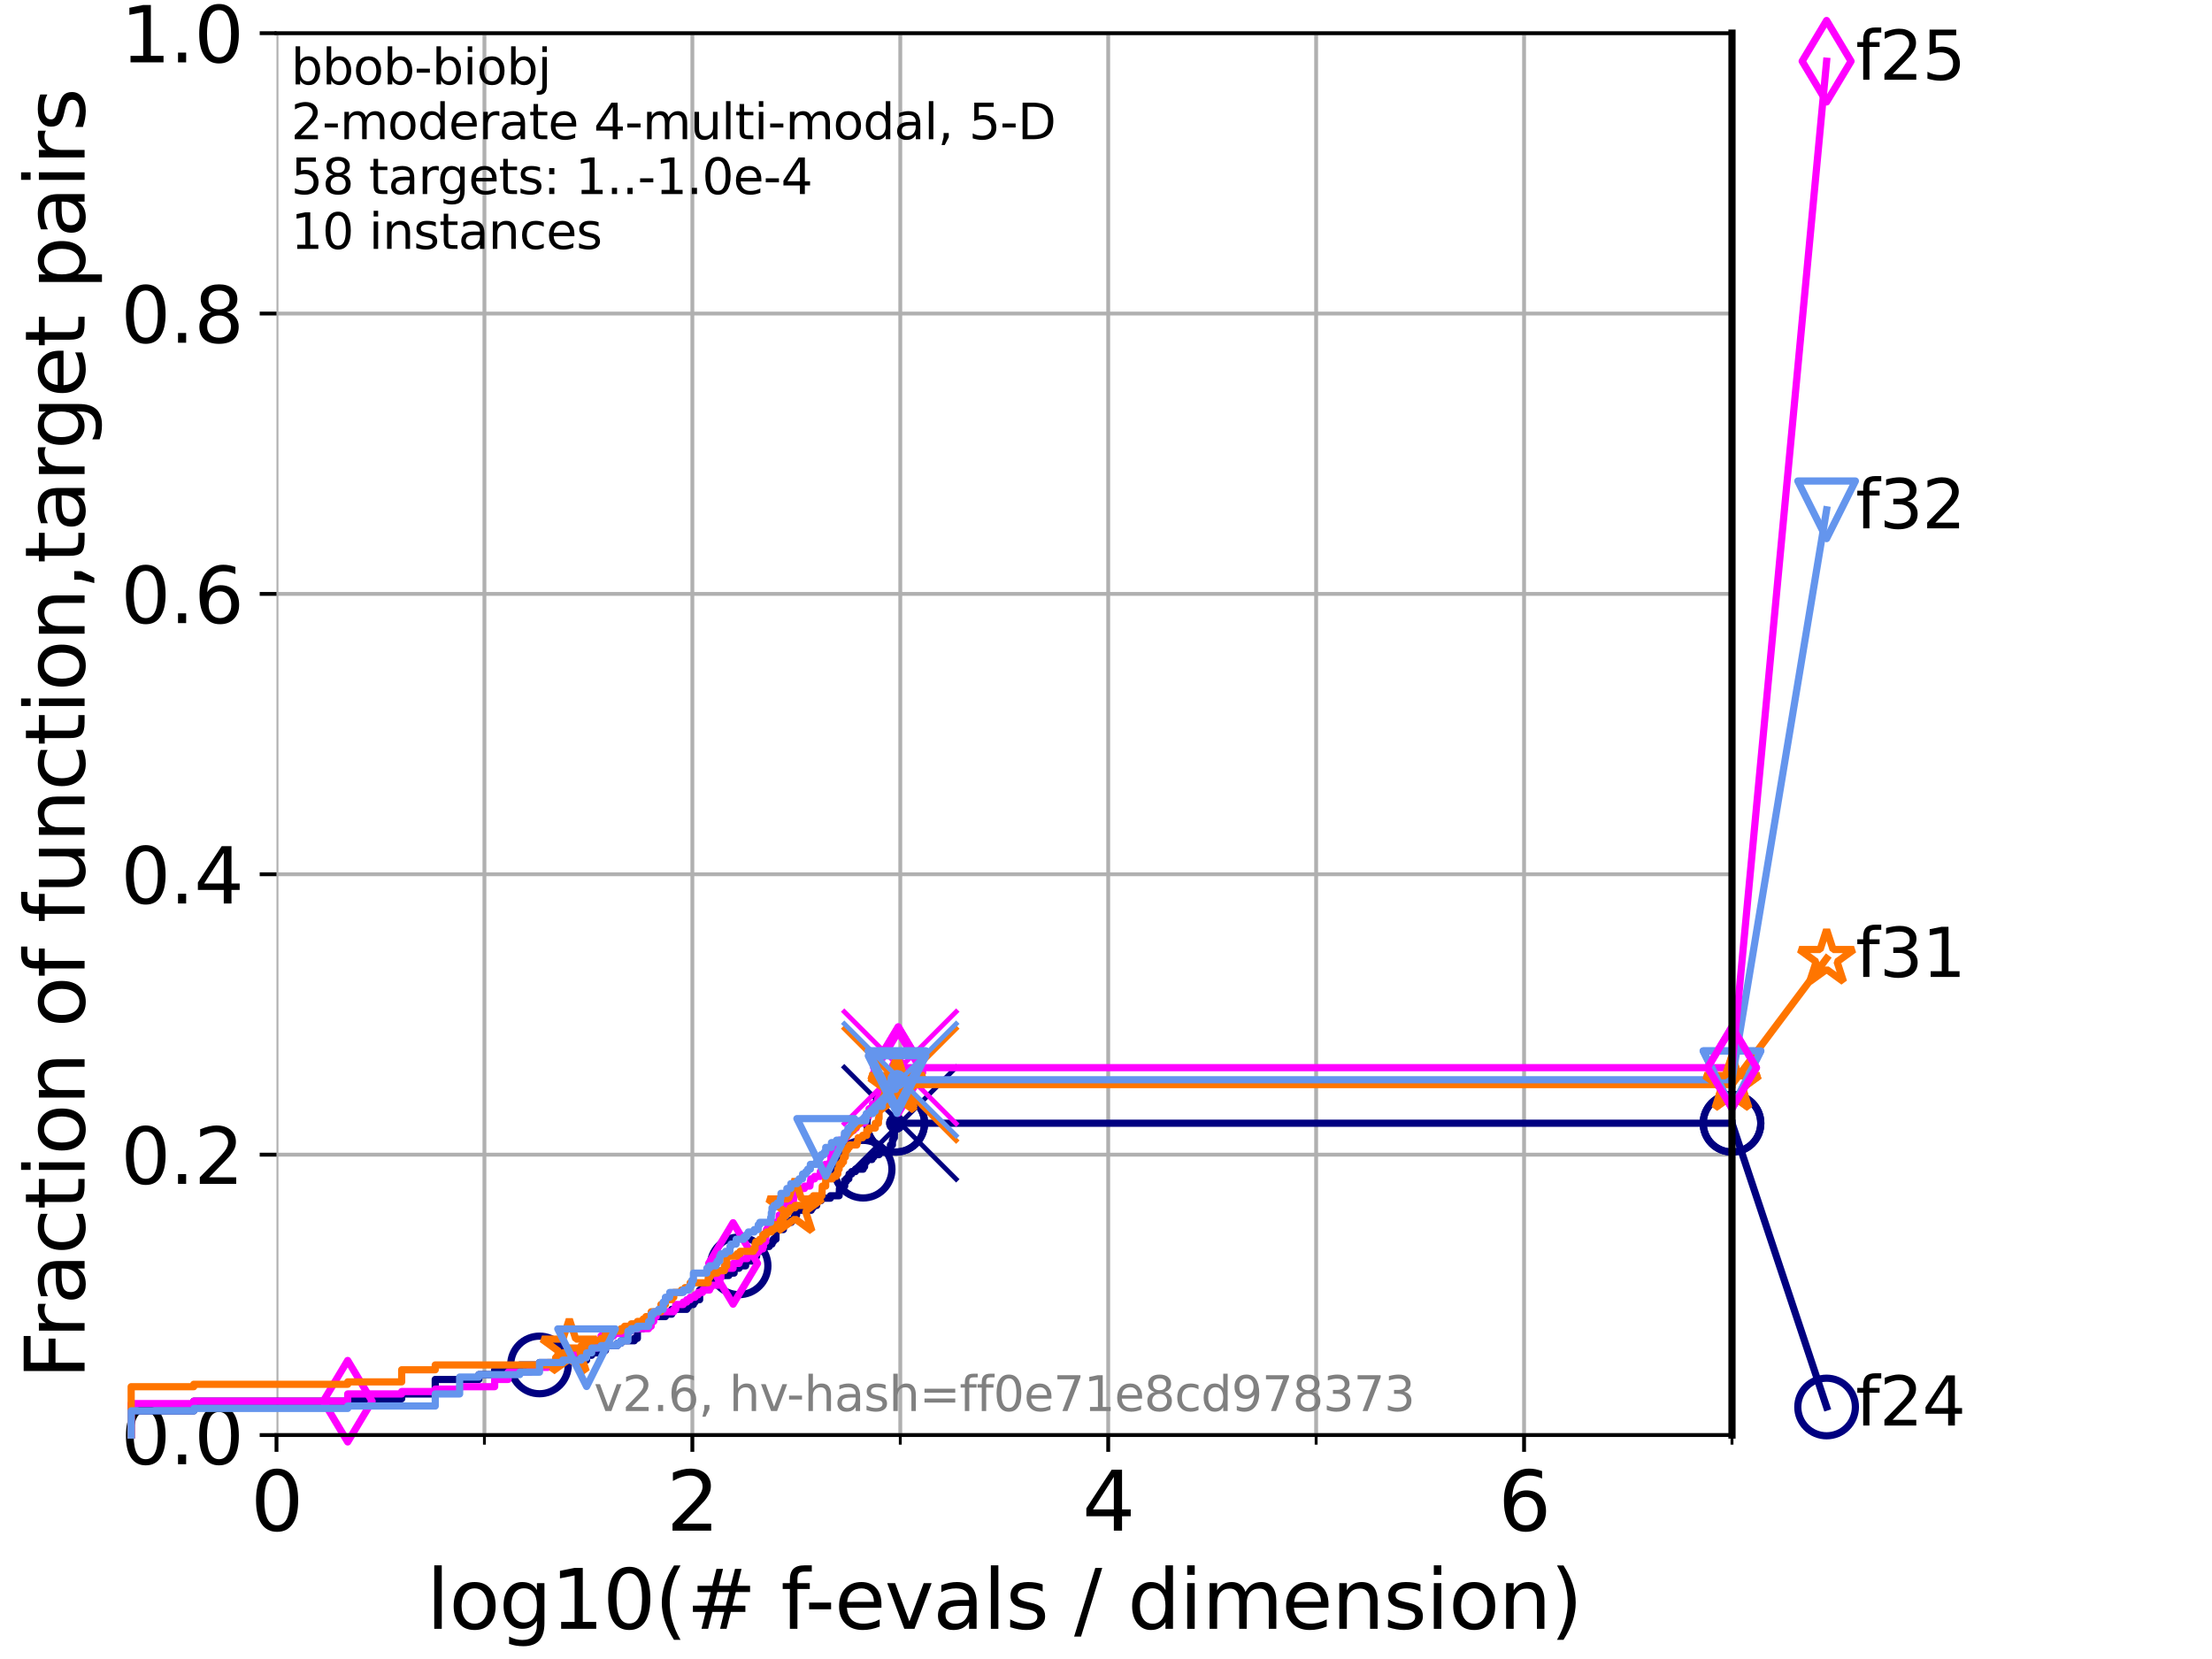<?xml version="1.0" encoding="utf-8" standalone="no"?>
<!DOCTYPE svg PUBLIC "-//W3C//DTD SVG 1.1//EN"
  "http://www.w3.org/Graphics/SVG/1.1/DTD/svg11.dtd">
<svg xmlns:xlink="http://www.w3.org/1999/xlink" width="460.8pt" height="345.6pt" viewBox="0 0 460.8 345.6" xmlns="http://www.w3.org/2000/svg" version="1.1">
 <defs>
  <style type="text/css">*{stroke-linejoin: round; stroke-linecap: butt}</style>
 </defs>
 <g id="figure_1">
  <g id="patch_1">
   <path d="M 0 345.6 
L 460.8 345.6 
L 460.8 0 
L 0 0 
z
" style="fill: #ffffff"/>
  </g>
  <g id="axes_1">
   <g id="patch_2">
    <path d="M 57.6 298.944 
L 360.806 298.944 
L 360.806 6.912 
L 57.6 6.912 
z
" style="fill: #ffffff"/>
   </g>
   <g id="matplotlib.axis_1">
    <g id="xtick_1">
     <g id="line2d_1">
      <path d="M 57.6 298.944 
L 57.6 6.912 
" clip-path="url(#pdd831de228)" style="fill: none; stroke: #b0b0b0; stroke-width: 0.8; stroke-linecap: square"/>
     </g>
     <g id="line2d_2">
      <defs>
       <path id="mca4120aeee" d="M 0 0 
L 0 3.5 
" style="stroke: #000000; stroke-width: 0.8"/>
      </defs>
      <g>
       <use xlink:href="#mca4120aeee" x="57.6" y="298.944" style="stroke: #000000; stroke-width: 0.8"/>
      </g>
     </g>
     <g id="text_1">
      <!-- 0 -->
      <g transform="translate(52.192 318.861) scale(0.17 -0.17)">
       <defs>
        <path id="DejaVuSans-30" d="M 2034 4250 
Q 1547 4250 1301 3770 
Q 1056 3291 1056 2328 
Q 1056 1369 1301 889 
Q 1547 409 2034 409 
Q 2525 409 2770 889 
Q 3016 1369 3016 2328 
Q 3016 3291 2770 3770 
Q 2525 4250 2034 4250 
z
M 2034 4750 
Q 2819 4750 3233 4129 
Q 3647 3509 3647 2328 
Q 3647 1150 3233 529 
Q 2819 -91 2034 -91 
Q 1250 -91 836 529 
Q 422 1150 422 2328 
Q 422 3509 836 4129 
Q 1250 4750 2034 4750 
z
" transform="scale(0.016)"/>
       </defs>
       <use xlink:href="#DejaVuSans-30"/>
      </g>
     </g>
    </g>
    <g id="xtick_2">
     <g id="line2d_3">
      <path d="M 144.23 298.944 
L 144.23 6.912 
" clip-path="url(#pdd831de228)" style="fill: none; stroke: #b0b0b0; stroke-width: 0.8; stroke-linecap: square"/>
     </g>
     <g id="line2d_4">
      <g>
       <use xlink:href="#mca4120aeee" x="144.23" y="298.944" style="stroke: #000000; stroke-width: 0.8"/>
      </g>
     </g>
     <g id="text_2">
      <!-- 2 -->
      <g transform="translate(138.822 318.861) scale(0.17 -0.17)">
       <defs>
        <path id="DejaVuSans-32" d="M 1228 531 
L 3431 531 
L 3431 0 
L 469 0 
L 469 531 
Q 828 903 1448 1529 
Q 2069 2156 2228 2338 
Q 2531 2678 2651 2914 
Q 2772 3150 2772 3378 
Q 2772 3750 2511 3984 
Q 2250 4219 1831 4219 
Q 1534 4219 1204 4116 
Q 875 4013 500 3803 
L 500 4441 
Q 881 4594 1212 4672 
Q 1544 4750 1819 4750 
Q 2544 4750 2975 4387 
Q 3406 4025 3406 3419 
Q 3406 3131 3298 2873 
Q 3191 2616 2906 2266 
Q 2828 2175 2409 1742 
Q 1991 1309 1228 531 
z
" transform="scale(0.016)"/>
       </defs>
       <use xlink:href="#DejaVuSans-32"/>
      </g>
     </g>
    </g>
    <g id="xtick_3">
     <g id="line2d_5">
      <path d="M 230.861 298.944 
L 230.861 6.912 
" clip-path="url(#pdd831de228)" style="fill: none; stroke: #b0b0b0; stroke-width: 0.8; stroke-linecap: square"/>
     </g>
     <g id="line2d_6">
      <g>
       <use xlink:href="#mca4120aeee" x="230.861" y="298.944" style="stroke: #000000; stroke-width: 0.8"/>
      </g>
     </g>
     <g id="text_3">
      <!-- 4 -->
      <g transform="translate(225.453 318.861) scale(0.17 -0.17)">
       <defs>
        <path id="DejaVuSans-34" d="M 2419 4116 
L 825 1625 
L 2419 1625 
L 2419 4116 
z
M 2253 4666 
L 3047 4666 
L 3047 1625 
L 3713 1625 
L 3713 1100 
L 3047 1100 
L 3047 0 
L 2419 0 
L 2419 1100 
L 313 1100 
L 313 1709 
L 2253 4666 
z
" transform="scale(0.016)"/>
       </defs>
       <use xlink:href="#DejaVuSans-34"/>
      </g>
     </g>
    </g>
    <g id="xtick_4">
     <g id="line2d_7">
      <path d="M 317.491 298.944 
L 317.491 6.912 
" clip-path="url(#pdd831de228)" style="fill: none; stroke: #b0b0b0; stroke-width: 0.8; stroke-linecap: square"/>
     </g>
     <g id="line2d_8">
      <g>
       <use xlink:href="#mca4120aeee" x="317.491" y="298.944" style="stroke: #000000; stroke-width: 0.8"/>
      </g>
     </g>
     <g id="text_4">
      <!-- 6 -->
      <g transform="translate(312.083 318.861) scale(0.17 -0.17)">
       <defs>
        <path id="DejaVuSans-36" d="M 2113 2584 
Q 1688 2584 1439 2293 
Q 1191 2003 1191 1497 
Q 1191 994 1439 701 
Q 1688 409 2113 409 
Q 2538 409 2786 701 
Q 3034 994 3034 1497 
Q 3034 2003 2786 2293 
Q 2538 2584 2113 2584 
z
M 3366 4563 
L 3366 3988 
Q 3128 4100 2886 4159 
Q 2644 4219 2406 4219 
Q 1781 4219 1451 3797 
Q 1122 3375 1075 2522 
Q 1259 2794 1537 2939 
Q 1816 3084 2150 3084 
Q 2853 3084 3261 2657 
Q 3669 2231 3669 1497 
Q 3669 778 3244 343 
Q 2819 -91 2113 -91 
Q 1303 -91 875 529 
Q 447 1150 447 2328 
Q 447 3434 972 4092 
Q 1497 4750 2381 4750 
Q 2619 4750 2861 4703 
Q 3103 4656 3366 4563 
z
" transform="scale(0.016)"/>
       </defs>
       <use xlink:href="#DejaVuSans-36"/>
      </g>
     </g>
    </g>
    <g id="xtick_5">
     <g id="line2d_9">
      <path d="M 100.915 298.944 
L 100.915 6.912 
" clip-path="url(#pdd831de228)" style="fill: none; stroke: #b0b0b0; stroke-width: 0.8; stroke-linecap: square"/>
     </g>
     <g id="line2d_10">
      <defs>
       <path id="maba8bb3039" d="M 0 0 
L 0 2 
" style="stroke: #000000; stroke-width: 0.6"/>
      </defs>
      <g>
       <use xlink:href="#maba8bb3039" x="100.915" y="298.944" style="stroke: #000000; stroke-width: 0.6"/>
      </g>
     </g>
    </g>
    <g id="xtick_6">
     <g id="line2d_11">
      <path d="M 187.546 298.944 
L 187.546 6.912 
" clip-path="url(#pdd831de228)" style="fill: none; stroke: #b0b0b0; stroke-width: 0.8; stroke-linecap: square"/>
     </g>
     <g id="line2d_12">
      <g>
       <use xlink:href="#maba8bb3039" x="187.546" y="298.944" style="stroke: #000000; stroke-width: 0.6"/>
      </g>
     </g>
    </g>
    <g id="xtick_7">
     <g id="line2d_13">
      <path d="M 274.176 298.944 
L 274.176 6.912 
" clip-path="url(#pdd831de228)" style="fill: none; stroke: #b0b0b0; stroke-width: 0.8; stroke-linecap: square"/>
     </g>
     <g id="line2d_14">
      <g>
       <use xlink:href="#maba8bb3039" x="274.176" y="298.944" style="stroke: #000000; stroke-width: 0.6"/>
      </g>
     </g>
    </g>
    <g id="xtick_8">
     <g id="line2d_15">
      <path d="M 360.806 298.944 
L 360.806 6.912 
" clip-path="url(#pdd831de228)" style="fill: none; stroke: #b0b0b0; stroke-width: 0.8; stroke-linecap: square"/>
     </g>
     <g id="line2d_16">
      <g>
       <use xlink:href="#maba8bb3039" x="360.806" y="298.944" style="stroke: #000000; stroke-width: 0.6"/>
      </g>
     </g>
    </g>
    <g id="text_5">
     <!-- log10(# f-evals / dimension) -->
     <g transform="translate(88.823 339.314) scale(0.17 -0.17)">
      <defs>
       <path id="DejaVuSans-6c" d="M 603 4863 
L 1178 4863 
L 1178 0 
L 603 0 
L 603 4863 
z
" transform="scale(0.016)"/>
       <path id="DejaVuSans-6f" d="M 1959 3097 
Q 1497 3097 1228 2736 
Q 959 2375 959 1747 
Q 959 1119 1226 758 
Q 1494 397 1959 397 
Q 2419 397 2687 759 
Q 2956 1122 2956 1747 
Q 2956 2369 2687 2733 
Q 2419 3097 1959 3097 
z
M 1959 3584 
Q 2709 3584 3137 3096 
Q 3566 2609 3566 1747 
Q 3566 888 3137 398 
Q 2709 -91 1959 -91 
Q 1206 -91 779 398 
Q 353 888 353 1747 
Q 353 2609 779 3096 
Q 1206 3584 1959 3584 
z
" transform="scale(0.016)"/>
       <path id="DejaVuSans-67" d="M 2906 1791 
Q 2906 2416 2648 2759 
Q 2391 3103 1925 3103 
Q 1463 3103 1205 2759 
Q 947 2416 947 1791 
Q 947 1169 1205 825 
Q 1463 481 1925 481 
Q 2391 481 2648 825 
Q 2906 1169 2906 1791 
z
M 3481 434 
Q 3481 -459 3084 -895 
Q 2688 -1331 1869 -1331 
Q 1566 -1331 1297 -1286 
Q 1028 -1241 775 -1147 
L 775 -588 
Q 1028 -725 1275 -790 
Q 1522 -856 1778 -856 
Q 2344 -856 2625 -561 
Q 2906 -266 2906 331 
L 2906 616 
Q 2728 306 2450 153 
Q 2172 0 1784 0 
Q 1141 0 747 490 
Q 353 981 353 1791 
Q 353 2603 747 3093 
Q 1141 3584 1784 3584 
Q 2172 3584 2450 3431 
Q 2728 3278 2906 2969 
L 2906 3500 
L 3481 3500 
L 3481 434 
z
" transform="scale(0.016)"/>
       <path id="DejaVuSans-31" d="M 794 531 
L 1825 531 
L 1825 4091 
L 703 3866 
L 703 4441 
L 1819 4666 
L 2450 4666 
L 2450 531 
L 3481 531 
L 3481 0 
L 794 0 
L 794 531 
z
" transform="scale(0.016)"/>
       <path id="DejaVuSans-28" d="M 1984 4856 
Q 1566 4138 1362 3434 
Q 1159 2731 1159 2009 
Q 1159 1288 1364 580 
Q 1569 -128 1984 -844 
L 1484 -844 
Q 1016 -109 783 600 
Q 550 1309 550 2009 
Q 550 2706 781 3412 
Q 1013 4119 1484 4856 
L 1984 4856 
z
" transform="scale(0.016)"/>
       <path id="DejaVuSans-23" d="M 3272 2816 
L 2363 2816 
L 2100 1772 
L 3016 1772 
L 3272 2816 
z
M 2803 4594 
L 2478 3297 
L 3391 3297 
L 3719 4594 
L 4219 4594 
L 3897 3297 
L 4872 3297 
L 4872 2816 
L 3775 2816 
L 3519 1772 
L 4513 1772 
L 4513 1294 
L 3397 1294 
L 3072 0 
L 2572 0 
L 2894 1294 
L 1978 1294 
L 1656 0 
L 1153 0 
L 1478 1294 
L 494 1294 
L 494 1772 
L 1594 1772 
L 1856 2816 
L 850 2816 
L 850 3297 
L 1978 3297 
L 2297 4594 
L 2803 4594 
z
" transform="scale(0.016)"/>
       <path id="DejaVuSans-20" transform="scale(0.016)"/>
       <path id="DejaVuSans-66" d="M 2375 4863 
L 2375 4384 
L 1825 4384 
Q 1516 4384 1395 4259 
Q 1275 4134 1275 3809 
L 1275 3500 
L 2222 3500 
L 2222 3053 
L 1275 3053 
L 1275 0 
L 697 0 
L 697 3053 
L 147 3053 
L 147 3500 
L 697 3500 
L 697 3744 
Q 697 4328 969 4595 
Q 1241 4863 1831 4863 
L 2375 4863 
z
" transform="scale(0.016)"/>
       <path id="DejaVuSans-2d" d="M 313 2009 
L 1997 2009 
L 1997 1497 
L 313 1497 
L 313 2009 
z
" transform="scale(0.016)"/>
       <path id="DejaVuSans-65" d="M 3597 1894 
L 3597 1613 
L 953 1613 
Q 991 1019 1311 708 
Q 1631 397 2203 397 
Q 2534 397 2845 478 
Q 3156 559 3463 722 
L 3463 178 
Q 3153 47 2828 -22 
Q 2503 -91 2169 -91 
Q 1331 -91 842 396 
Q 353 884 353 1716 
Q 353 2575 817 3079 
Q 1281 3584 2069 3584 
Q 2775 3584 3186 3129 
Q 3597 2675 3597 1894 
z
M 3022 2063 
Q 3016 2534 2758 2815 
Q 2500 3097 2075 3097 
Q 1594 3097 1305 2825 
Q 1016 2553 972 2059 
L 3022 2063 
z
" transform="scale(0.016)"/>
       <path id="DejaVuSans-76" d="M 191 3500 
L 800 3500 
L 1894 563 
L 2988 3500 
L 3597 3500 
L 2284 0 
L 1503 0 
L 191 3500 
z
" transform="scale(0.016)"/>
       <path id="DejaVuSans-61" d="M 2194 1759 
Q 1497 1759 1228 1600 
Q 959 1441 959 1056 
Q 959 750 1161 570 
Q 1363 391 1709 391 
Q 2188 391 2477 730 
Q 2766 1069 2766 1631 
L 2766 1759 
L 2194 1759 
z
M 3341 1997 
L 3341 0 
L 2766 0 
L 2766 531 
Q 2569 213 2275 61 
Q 1981 -91 1556 -91 
Q 1019 -91 701 211 
Q 384 513 384 1019 
Q 384 1609 779 1909 
Q 1175 2209 1959 2209 
L 2766 2209 
L 2766 2266 
Q 2766 2663 2505 2880 
Q 2244 3097 1772 3097 
Q 1472 3097 1187 3025 
Q 903 2953 641 2809 
L 641 3341 
Q 956 3463 1253 3523 
Q 1550 3584 1831 3584 
Q 2591 3584 2966 3190 
Q 3341 2797 3341 1997 
z
" transform="scale(0.016)"/>
       <path id="DejaVuSans-73" d="M 2834 3397 
L 2834 2853 
Q 2591 2978 2328 3040 
Q 2066 3103 1784 3103 
Q 1356 3103 1142 2972 
Q 928 2841 928 2578 
Q 928 2378 1081 2264 
Q 1234 2150 1697 2047 
L 1894 2003 
Q 2506 1872 2764 1633 
Q 3022 1394 3022 966 
Q 3022 478 2636 193 
Q 2250 -91 1575 -91 
Q 1294 -91 989 -36 
Q 684 19 347 128 
L 347 722 
Q 666 556 975 473 
Q 1284 391 1588 391 
Q 1994 391 2212 530 
Q 2431 669 2431 922 
Q 2431 1156 2273 1281 
Q 2116 1406 1581 1522 
L 1381 1569 
Q 847 1681 609 1914 
Q 372 2147 372 2553 
Q 372 3047 722 3315 
Q 1072 3584 1716 3584 
Q 2034 3584 2315 3537 
Q 2597 3491 2834 3397 
z
" transform="scale(0.016)"/>
       <path id="DejaVuSans-2f" d="M 1625 4666 
L 2156 4666 
L 531 -594 
L 0 -594 
L 1625 4666 
z
" transform="scale(0.016)"/>
       <path id="DejaVuSans-64" d="M 2906 2969 
L 2906 4863 
L 3481 4863 
L 3481 0 
L 2906 0 
L 2906 525 
Q 2725 213 2448 61 
Q 2172 -91 1784 -91 
Q 1150 -91 751 415 
Q 353 922 353 1747 
Q 353 2572 751 3078 
Q 1150 3584 1784 3584 
Q 2172 3584 2448 3432 
Q 2725 3281 2906 2969 
z
M 947 1747 
Q 947 1113 1208 752 
Q 1469 391 1925 391 
Q 2381 391 2643 752 
Q 2906 1113 2906 1747 
Q 2906 2381 2643 2742 
Q 2381 3103 1925 3103 
Q 1469 3103 1208 2742 
Q 947 2381 947 1747 
z
" transform="scale(0.016)"/>
       <path id="DejaVuSans-69" d="M 603 3500 
L 1178 3500 
L 1178 0 
L 603 0 
L 603 3500 
z
M 603 4863 
L 1178 4863 
L 1178 4134 
L 603 4134 
L 603 4863 
z
" transform="scale(0.016)"/>
       <path id="DejaVuSans-6d" d="M 3328 2828 
Q 3544 3216 3844 3400 
Q 4144 3584 4550 3584 
Q 5097 3584 5394 3201 
Q 5691 2819 5691 2113 
L 5691 0 
L 5113 0 
L 5113 2094 
Q 5113 2597 4934 2840 
Q 4756 3084 4391 3084 
Q 3944 3084 3684 2787 
Q 3425 2491 3425 1978 
L 3425 0 
L 2847 0 
L 2847 2094 
Q 2847 2600 2669 2842 
Q 2491 3084 2119 3084 
Q 1678 3084 1418 2786 
Q 1159 2488 1159 1978 
L 1159 0 
L 581 0 
L 581 3500 
L 1159 3500 
L 1159 2956 
Q 1356 3278 1631 3431 
Q 1906 3584 2284 3584 
Q 2666 3584 2933 3390 
Q 3200 3197 3328 2828 
z
" transform="scale(0.016)"/>
       <path id="DejaVuSans-6e" d="M 3513 2113 
L 3513 0 
L 2938 0 
L 2938 2094 
Q 2938 2591 2744 2837 
Q 2550 3084 2163 3084 
Q 1697 3084 1428 2787 
Q 1159 2491 1159 1978 
L 1159 0 
L 581 0 
L 581 3500 
L 1159 3500 
L 1159 2956 
Q 1366 3272 1645 3428 
Q 1925 3584 2291 3584 
Q 2894 3584 3203 3211 
Q 3513 2838 3513 2113 
z
" transform="scale(0.016)"/>
       <path id="DejaVuSans-29" d="M 513 4856 
L 1013 4856 
Q 1481 4119 1714 3412 
Q 1947 2706 1947 2009 
Q 1947 1309 1714 600 
Q 1481 -109 1013 -844 
L 513 -844 
Q 928 -128 1133 580 
Q 1338 1288 1338 2009 
Q 1338 2731 1133 3434 
Q 928 4138 513 4856 
z
" transform="scale(0.016)"/>
      </defs>
      <use xlink:href="#DejaVuSans-6c"/>
      <use xlink:href="#DejaVuSans-6f" x="27.783"/>
      <use xlink:href="#DejaVuSans-67" x="88.965"/>
      <use xlink:href="#DejaVuSans-31" x="152.441"/>
      <use xlink:href="#DejaVuSans-30" x="216.064"/>
      <use xlink:href="#DejaVuSans-28" x="279.688"/>
      <use xlink:href="#DejaVuSans-23" x="318.701"/>
      <use xlink:href="#DejaVuSans-20" x="402.49"/>
      <use xlink:href="#DejaVuSans-66" x="434.277"/>
      <use xlink:href="#DejaVuSans-2d" x="463.982"/>
      <use xlink:href="#DejaVuSans-65" x="500.066"/>
      <use xlink:href="#DejaVuSans-76" x="561.59"/>
      <use xlink:href="#DejaVuSans-61" x="620.77"/>
      <use xlink:href="#DejaVuSans-6c" x="682.049"/>
      <use xlink:href="#DejaVuSans-73" x="709.832"/>
      <use xlink:href="#DejaVuSans-20" x="761.932"/>
      <use xlink:href="#DejaVuSans-2f" x="793.719"/>
      <use xlink:href="#DejaVuSans-20" x="827.41"/>
      <use xlink:href="#DejaVuSans-64" x="859.197"/>
      <use xlink:href="#DejaVuSans-69" x="922.674"/>
      <use xlink:href="#DejaVuSans-6d" x="950.457"/>
      <use xlink:href="#DejaVuSans-65" x="1047.869"/>
      <use xlink:href="#DejaVuSans-6e" x="1109.393"/>
      <use xlink:href="#DejaVuSans-73" x="1172.771"/>
      <use xlink:href="#DejaVuSans-69" x="1224.871"/>
      <use xlink:href="#DejaVuSans-6f" x="1252.654"/>
      <use xlink:href="#DejaVuSans-6e" x="1313.836"/>
      <use xlink:href="#DejaVuSans-29" x="1377.215"/>
     </g>
    </g>
   </g>
   <g id="matplotlib.axis_2">
    <g id="ytick_1">
     <g id="line2d_17">
      <path d="M 57.6 298.944 
L 360.806 298.944 
" clip-path="url(#pdd831de228)" style="fill: none; stroke: #b0b0b0; stroke-width: 0.8; stroke-linecap: square"/>
     </g>
     <g id="line2d_18">
      <defs>
       <path id="mb2ef62c072" d="M 0 0 
L -3.5 0 
" style="stroke: #000000; stroke-width: 0.8"/>
      </defs>
      <g>
       <use xlink:href="#mb2ef62c072" x="57.6" y="298.944" style="stroke: #000000; stroke-width: 0.8"/>
      </g>
     </g>
     <g id="text_6">
      <!-- 0.0 -->
      <g transform="translate(25.155 305.023) scale(0.16 -0.16)">
       <defs>
        <path id="DejaVuSans-2e" d="M 684 794 
L 1344 794 
L 1344 0 
L 684 0 
L 684 794 
z
" transform="scale(0.016)"/>
       </defs>
       <use xlink:href="#DejaVuSans-30"/>
       <use xlink:href="#DejaVuSans-2e" x="63.623"/>
       <use xlink:href="#DejaVuSans-30" x="95.41"/>
      </g>
     </g>
    </g>
    <g id="ytick_2">
     <g id="line2d_19">
      <path d="M 57.6 240.538 
L 360.806 240.538 
" clip-path="url(#pdd831de228)" style="fill: none; stroke: #b0b0b0; stroke-width: 0.8; stroke-linecap: square"/>
     </g>
     <g id="line2d_20">
      <g>
       <use xlink:href="#mb2ef62c072" x="57.6" y="240.538" style="stroke: #000000; stroke-width: 0.8"/>
      </g>
     </g>
     <g id="text_7">
      <!-- 0.2 -->
      <g transform="translate(25.155 246.616) scale(0.16 -0.16)">
       <use xlink:href="#DejaVuSans-30"/>
       <use xlink:href="#DejaVuSans-2e" x="63.623"/>
       <use xlink:href="#DejaVuSans-32" x="95.41"/>
      </g>
     </g>
    </g>
    <g id="ytick_3">
     <g id="line2d_21">
      <path d="M 57.6 182.131 
L 360.806 182.131 
" clip-path="url(#pdd831de228)" style="fill: none; stroke: #b0b0b0; stroke-width: 0.8; stroke-linecap: square"/>
     </g>
     <g id="line2d_22">
      <g>
       <use xlink:href="#mb2ef62c072" x="57.6" y="182.131" style="stroke: #000000; stroke-width: 0.8"/>
      </g>
     </g>
     <g id="text_8">
      <!-- 0.4 -->
      <g transform="translate(25.155 188.21) scale(0.16 -0.16)">
       <use xlink:href="#DejaVuSans-30"/>
       <use xlink:href="#DejaVuSans-2e" x="63.623"/>
       <use xlink:href="#DejaVuSans-34" x="95.41"/>
      </g>
     </g>
    </g>
    <g id="ytick_4">
     <g id="line2d_23">
      <path d="M 57.6 123.725 
L 360.806 123.725 
" clip-path="url(#pdd831de228)" style="fill: none; stroke: #b0b0b0; stroke-width: 0.8; stroke-linecap: square"/>
     </g>
     <g id="line2d_24">
      <g>
       <use xlink:href="#mb2ef62c072" x="57.6" y="123.725" style="stroke: #000000; stroke-width: 0.8"/>
      </g>
     </g>
     <g id="text_9">
      <!-- 0.6 -->
      <g transform="translate(25.155 129.804) scale(0.16 -0.16)">
       <use xlink:href="#DejaVuSans-30"/>
       <use xlink:href="#DejaVuSans-2e" x="63.623"/>
       <use xlink:href="#DejaVuSans-36" x="95.41"/>
      </g>
     </g>
    </g>
    <g id="ytick_5">
     <g id="line2d_25">
      <path d="M 57.6 65.318 
L 360.806 65.318 
" clip-path="url(#pdd831de228)" style="fill: none; stroke: #b0b0b0; stroke-width: 0.8; stroke-linecap: square"/>
     </g>
     <g id="line2d_26">
      <g>
       <use xlink:href="#mb2ef62c072" x="57.6" y="65.318" style="stroke: #000000; stroke-width: 0.8"/>
      </g>
     </g>
     <g id="text_10">
      <!-- 0.8 -->
      <g transform="translate(25.155 71.397) scale(0.16 -0.16)">
       <defs>
        <path id="DejaVuSans-38" d="M 2034 2216 
Q 1584 2216 1326 1975 
Q 1069 1734 1069 1313 
Q 1069 891 1326 650 
Q 1584 409 2034 409 
Q 2484 409 2743 651 
Q 3003 894 3003 1313 
Q 3003 1734 2745 1975 
Q 2488 2216 2034 2216 
z
M 1403 2484 
Q 997 2584 770 2862 
Q 544 3141 544 3541 
Q 544 4100 942 4425 
Q 1341 4750 2034 4750 
Q 2731 4750 3128 4425 
Q 3525 4100 3525 3541 
Q 3525 3141 3298 2862 
Q 3072 2584 2669 2484 
Q 3125 2378 3379 2068 
Q 3634 1759 3634 1313 
Q 3634 634 3220 271 
Q 2806 -91 2034 -91 
Q 1263 -91 848 271 
Q 434 634 434 1313 
Q 434 1759 690 2068 
Q 947 2378 1403 2484 
z
M 1172 3481 
Q 1172 3119 1398 2916 
Q 1625 2713 2034 2713 
Q 2441 2713 2670 2916 
Q 2900 3119 2900 3481 
Q 2900 3844 2670 4047 
Q 2441 4250 2034 4250 
Q 1625 4250 1398 4047 
Q 1172 3844 1172 3481 
z
" transform="scale(0.016)"/>
       </defs>
       <use xlink:href="#DejaVuSans-30"/>
       <use xlink:href="#DejaVuSans-2e" x="63.623"/>
       <use xlink:href="#DejaVuSans-38" x="95.41"/>
      </g>
     </g>
    </g>
    <g id="ytick_6">
     <g id="line2d_27">
      <path d="M 57.6 6.912 
L 360.806 6.912 
" clip-path="url(#pdd831de228)" style="fill: none; stroke: #b0b0b0; stroke-width: 0.8; stroke-linecap: square"/>
     </g>
     <g id="line2d_28">
      <g>
       <use xlink:href="#mb2ef62c072" x="57.6" y="6.912" style="stroke: #000000; stroke-width: 0.8"/>
      </g>
     </g>
     <g id="text_11">
      <!-- 1.0 -->
      <g transform="translate(25.155 12.991) scale(0.16 -0.16)">
       <use xlink:href="#DejaVuSans-31"/>
       <use xlink:href="#DejaVuSans-2e" x="63.623"/>
       <use xlink:href="#DejaVuSans-30" x="95.41"/>
      </g>
     </g>
    </g>
    <g id="text_12">
     <!-- Fraction of function,target pairs -->
     <g transform="translate(17.62 287.313) rotate(-90) scale(0.17 -0.17)">
      <defs>
       <path id="DejaVuSans-46" d="M 628 4666 
L 3309 4666 
L 3309 4134 
L 1259 4134 
L 1259 2759 
L 3109 2759 
L 3109 2228 
L 1259 2228 
L 1259 0 
L 628 0 
L 628 4666 
z
" transform="scale(0.016)"/>
       <path id="DejaVuSans-72" d="M 2631 2963 
Q 2534 3019 2420 3045 
Q 2306 3072 2169 3072 
Q 1681 3072 1420 2755 
Q 1159 2438 1159 1844 
L 1159 0 
L 581 0 
L 581 3500 
L 1159 3500 
L 1159 2956 
Q 1341 3275 1631 3429 
Q 1922 3584 2338 3584 
Q 2397 3584 2469 3576 
Q 2541 3569 2628 3553 
L 2631 2963 
z
" transform="scale(0.016)"/>
       <path id="DejaVuSans-63" d="M 3122 3366 
L 3122 2828 
Q 2878 2963 2633 3030 
Q 2388 3097 2138 3097 
Q 1578 3097 1268 2742 
Q 959 2388 959 1747 
Q 959 1106 1268 751 
Q 1578 397 2138 397 
Q 2388 397 2633 464 
Q 2878 531 3122 666 
L 3122 134 
Q 2881 22 2623 -34 
Q 2366 -91 2075 -91 
Q 1284 -91 818 406 
Q 353 903 353 1747 
Q 353 2603 823 3093 
Q 1294 3584 2113 3584 
Q 2378 3584 2631 3529 
Q 2884 3475 3122 3366 
z
" transform="scale(0.016)"/>
       <path id="DejaVuSans-74" d="M 1172 4494 
L 1172 3500 
L 2356 3500 
L 2356 3053 
L 1172 3053 
L 1172 1153 
Q 1172 725 1289 603 
Q 1406 481 1766 481 
L 2356 481 
L 2356 0 
L 1766 0 
Q 1100 0 847 248 
Q 594 497 594 1153 
L 594 3053 
L 172 3053 
L 172 3500 
L 594 3500 
L 594 4494 
L 1172 4494 
z
" transform="scale(0.016)"/>
       <path id="DejaVuSans-75" d="M 544 1381 
L 544 3500 
L 1119 3500 
L 1119 1403 
Q 1119 906 1312 657 
Q 1506 409 1894 409 
Q 2359 409 2629 706 
Q 2900 1003 2900 1516 
L 2900 3500 
L 3475 3500 
L 3475 0 
L 2900 0 
L 2900 538 
Q 2691 219 2414 64 
Q 2138 -91 1772 -91 
Q 1169 -91 856 284 
Q 544 659 544 1381 
z
M 1991 3584 
L 1991 3584 
z
" transform="scale(0.016)"/>
       <path id="DejaVuSans-2c" d="M 750 794 
L 1409 794 
L 1409 256 
L 897 -744 
L 494 -744 
L 750 256 
L 750 794 
z
" transform="scale(0.016)"/>
       <path id="DejaVuSans-70" d="M 1159 525 
L 1159 -1331 
L 581 -1331 
L 581 3500 
L 1159 3500 
L 1159 2969 
Q 1341 3281 1617 3432 
Q 1894 3584 2278 3584 
Q 2916 3584 3314 3078 
Q 3713 2572 3713 1747 
Q 3713 922 3314 415 
Q 2916 -91 2278 -91 
Q 1894 -91 1617 61 
Q 1341 213 1159 525 
z
M 3116 1747 
Q 3116 2381 2855 2742 
Q 2594 3103 2138 3103 
Q 1681 3103 1420 2742 
Q 1159 2381 1159 1747 
Q 1159 1113 1420 752 
Q 1681 391 2138 391 
Q 2594 391 2855 752 
Q 3116 1113 3116 1747 
z
" transform="scale(0.016)"/>
      </defs>
      <use xlink:href="#DejaVuSans-46"/>
      <use xlink:href="#DejaVuSans-72" x="50.27"/>
      <use xlink:href="#DejaVuSans-61" x="91.383"/>
      <use xlink:href="#DejaVuSans-63" x="152.662"/>
      <use xlink:href="#DejaVuSans-74" x="207.643"/>
      <use xlink:href="#DejaVuSans-69" x="246.852"/>
      <use xlink:href="#DejaVuSans-6f" x="274.635"/>
      <use xlink:href="#DejaVuSans-6e" x="335.816"/>
      <use xlink:href="#DejaVuSans-20" x="399.195"/>
      <use xlink:href="#DejaVuSans-6f" x="430.982"/>
      <use xlink:href="#DejaVuSans-66" x="492.164"/>
      <use xlink:href="#DejaVuSans-20" x="527.369"/>
      <use xlink:href="#DejaVuSans-66" x="559.156"/>
      <use xlink:href="#DejaVuSans-75" x="594.361"/>
      <use xlink:href="#DejaVuSans-6e" x="657.74"/>
      <use xlink:href="#DejaVuSans-63" x="721.119"/>
      <use xlink:href="#DejaVuSans-74" x="776.1"/>
      <use xlink:href="#DejaVuSans-69" x="815.309"/>
      <use xlink:href="#DejaVuSans-6f" x="843.092"/>
      <use xlink:href="#DejaVuSans-6e" x="904.273"/>
      <use xlink:href="#DejaVuSans-2c" x="967.652"/>
      <use xlink:href="#DejaVuSans-74" x="999.439"/>
      <use xlink:href="#DejaVuSans-61" x="1038.648"/>
      <use xlink:href="#DejaVuSans-72" x="1099.928"/>
      <use xlink:href="#DejaVuSans-67" x="1139.291"/>
      <use xlink:href="#DejaVuSans-65" x="1202.768"/>
      <use xlink:href="#DejaVuSans-74" x="1264.291"/>
      <use xlink:href="#DejaVuSans-20" x="1303.5"/>
      <use xlink:href="#DejaVuSans-70" x="1335.287"/>
      <use xlink:href="#DejaVuSans-61" x="1398.764"/>
      <use xlink:href="#DejaVuSans-69" x="1460.043"/>
      <use xlink:href="#DejaVuSans-72" x="1487.826"/>
      <use xlink:href="#DejaVuSans-73" x="1528.939"/>
     </g>
    </g>
   </g>
   <g id="line2d_29">
    <defs>
     <path id="m33e1aa7135" d="M 0 1.5 
C 0.398 1.5 0.779 1.342 1.061 1.061 
C 1.342 0.779 1.5 0.398 1.5 0 
C 1.5 -0.398 1.342 -0.779 1.061 -1.061 
C 0.779 -1.342 0.398 -1.5 0 -1.5 
C -0.398 -1.5 -0.779 -1.342 -1.061 -1.061 
C -1.342 -0.779 -1.5 -0.398 -1.5 0 
C -1.5 0.398 -1.342 0.779 -1.061 1.061 
C -0.779 1.342 -0.398 1.5 0 1.5 
z
" style="stroke: #000080"/>
    </defs>
    <g>
     <use xlink:href="#m33e1aa7135" x="186.597" y="233.992" style="fill: #000080; stroke: #000080"/>
     <use xlink:href="#m33e1aa7135" x="186.597" y="233.992" style="fill: #000080; stroke: #000080"/>
    </g>
   </g>
   <g id="line2d_30">
    <path d="M 27.324 298.944 
L 27.324 293.909 
L 40.363 293.909 
L 40.363 291.895 
L 72.432 291.895 
L 72.432 291.391 
L 83.678 291.391 
L 83.678 290.384 
L 90.668 290.384 
L 90.668 287.363 
L 99.751 287.363 
L 99.751 286.356 
L 103.047 286.356 
L 103.047 285.349 
L 105.851 285.349 
L 105.851 284.846 
L 108.29 284.846 
L 108.29 284.342 
L 112.386 284.342 
L 112.386 283.839 
L 115.747 283.839 
L 115.747 283.335 
L 122.199 283.335 
L 122.199 282.328 
L 123.26 282.328 
L 123.26 281.825 
L 125.219 281.825 
L 125.219 281.321 
L 126.127 281.321 
L 126.127 280.314 
L 128.615 280.314 
L 128.615 279.811 
L 129.376 279.811 
L 129.376 279.307 
L 132.145 279.307 
L 132.145 278.804 
L 132.778 278.804 
L 132.778 276.79 
L 133.983 276.79 
L 133.983 275.279 
L 134.558 275.279 
L 134.558 274.776 
L 135.658 274.776 
L 135.658 274.272 
L 138.617 274.272 
L 138.617 273.769 
L 139.938 273.769 
L 139.938 272.762 
L 143.066 272.762 
L 143.066 272.258 
L 143.423 272.258 
L 143.423 271.755 
L 144.455 271.755 
L 144.455 271.251 
L 144.786 271.251 
L 144.786 270.748 
L 145.748 270.748 
L 145.748 268.734 
L 146.362 268.734 
L 146.362 267.727 
L 147.248 267.727 
L 147.248 267.223 
L 148.638 267.223 
L 148.638 266.72 
L 149.425 266.72 
L 149.425 265.713 
L 151.833 265.713 
L 151.833 265.209 
L 152.93 265.209 
L 152.93 264.202 
L 153.967 264.202 
L 153.967 263.699 
L 155.329 263.699 
L 155.329 262.692 
L 157.118 262.692 
L 157.118 262.188 
L 157.457 262.188 
L 157.457 261.685 
L 157.624 261.685 
L 157.624 260.678 
L 158.437 260.678 
L 158.437 260.174 
L 158.752 260.174 
L 158.752 259.671 
L 160.255 259.671 
L 160.255 259.167 
L 160.824 259.167 
L 160.824 258.664 
L 161.103 258.664 
L 161.103 258.16 
L 161.647 258.16 
L 161.647 256.146 
L 163.192 256.146 
L 163.192 255.643 
L 163.315 255.643 
L 163.315 254.636 
L 164.847 254.636 
L 164.847 254.132 
L 165.514 254.132 
L 165.514 253.125 
L 165.946 253.125 
L 165.946 252.118 
L 168.994 252.118 
L 168.994 251.615 
L 169.354 251.615 
L 169.354 251.111 
L 170.139 251.111 
L 170.139 250.104 
L 171.056 250.104 
L 171.056 249.601 
L 172.987 249.601 
L 172.987 249.097 
L 174.805 249.097 
L 174.872 247.587 
L 175.004 247.587 
L 175.004 247.083 
L 175.968 247.083 
L 175.968 246.076 
L 176.34 246.076 
L 176.34 245.573 
L 176.825 245.573 
L 176.885 244.566 
L 177.415 244.566 
L 177.415 244.062 
L 178.21 244.062 
L 178.21 243.559 
L 179.809 243.559 
L 179.809 243.055 
L 180.113 243.055 
L 180.113 242.048 
L 180.511 242.048 
L 180.511 241.545 
L 181.656 241.545 
L 181.656 241.041 
L 182.023 241.041 
L 182.023 240.538 
L 183.126 240.538 
L 183.126 240.034 
L 185.383 240.034 
L 185.459 239.027 
L 185.497 239.027 
L 185.497 238.524 
L 185.907 238.524 
L 185.907 237.517 
L 186.055 237.517 
L 186.055 237.013 
L 186.309 237.013 
L 186.346 234.999 
L 186.597 234.999 
L 186.597 233.992 
L 360.806 233.992 
L 360.806 233.992 
" style="fill: none; stroke: #000080; stroke-width: 1.5; stroke-linecap: square"/>
   </g>
   <g id="line2d_31">
    <defs>
     <path id="m190a6efbba" d="M 0 6 
C 1.591 6 3.117 5.368 4.243 4.243 
C 5.368 3.117 6 1.591 6 0 
C 6 -1.591 5.368 -3.117 4.243 -4.243 
C 3.117 -5.368 1.591 -6 0 -6 
C -1.591 -6 -3.117 -5.368 -4.243 -4.243 
C -5.368 -3.117 -6 -1.591 -6 0 
C -6 1.591 -5.368 3.117 -4.243 4.243 
C -3.117 5.368 -1.591 6 0 6 
z
" style="stroke: #000080; stroke-width: 1.5"/>
    </defs>
    <g>
     <use xlink:href="#m190a6efbba" x="112.386" y="284.342" style="fill-opacity: 0; stroke: #000080; stroke-width: 1.5"/>
     <use xlink:href="#m190a6efbba" x="153.967" y="263.699" style="fill-opacity: 0; stroke: #000080; stroke-width: 1.5"/>
     <use xlink:href="#m190a6efbba" x="179.809" y="243.559" style="fill-opacity: 0; stroke: #000080; stroke-width: 1.5"/>
     <use xlink:href="#m190a6efbba" x="186.597" y="233.992" style="fill-opacity: 0; stroke: #000080; stroke-width: 1.5"/>
     <use xlink:href="#m190a6efbba" x="186.597" y="233.992" style="fill-opacity: 0; stroke: #000080; stroke-width: 1.5"/>
     <use xlink:href="#m190a6efbba" x="360.806" y="233.992" style="fill-opacity: 0; stroke: #000080; stroke-width: 1.5"/>
    </g>
   </g>
   <g id="line2d_32">
    <path style="fill: none; stroke: #000080; stroke-width: 1.5; stroke-linecap: square"/>
    <g/>
   </g>
   <g id="line2d_33">
    <path d="M 187.531 233.992 
" clip-path="url(#pdd831de228)" style="fill: none; stroke: #000080; stroke-width: 1.5; stroke-linecap: square"/>
    <defs>
     <path id="m48683ab76c" d="M -12 12 
L 12 -12 
M -12 -12 
L 12 12 
" style="stroke: #000080"/>
    </defs>
    <g clip-path="url(#pdd831de228)">
     <use xlink:href="#m48683ab76c" x="187.531" y="233.992" style="fill: #000080; stroke: #000080"/>
    </g>
   </g>
   <g id="line2d_34">
    <defs>
     <path id="mb55488ba4b" d="M 0 1.5 
C 0.398 1.5 0.779 1.342 1.061 1.061 
C 1.342 0.779 1.5 0.398 1.5 0 
C 1.5 -0.398 1.342 -0.779 1.061 -1.061 
C 0.779 -1.342 0.398 -1.5 0 -1.5 
C -0.398 -1.5 -0.779 -1.342 -1.061 -1.061 
C -1.342 -0.779 -1.5 -0.398 -1.5 0 
C -1.5 0.398 -1.342 0.779 -1.061 1.061 
C -0.779 1.342 -0.398 1.5 0 1.5 
z
" style="stroke: #ff00ff"/>
    </defs>
    <g>
     <use xlink:href="#mb55488ba4b" x="187.123" y="222.411" style="fill: #ff00ff; stroke: #ff00ff"/>
     <use xlink:href="#mb55488ba4b" x="187.123" y="222.411" style="fill: #ff00ff; stroke: #ff00ff"/>
    </g>
   </g>
   <g id="line2d_35">
    <path d="M 27.324 298.944 
L 27.324 292.398 
L 40.363 292.398 
L 40.363 291.895 
L 72.432 291.895 
L 72.432 290.384 
L 83.678 290.384 
L 83.678 289.881 
L 90.668 289.881 
L 90.668 289.377 
L 95.753 289.377 
L 95.753 288.874 
L 103.047 288.874 
L 103.047 287.363 
L 105.851 287.363 
L 105.851 285.853 
L 110.449 285.853 
L 110.449 284.846 
L 114.142 284.846 
L 114.142 284.342 
L 115.747 284.342 
L 115.747 283.335 
L 117.227 283.335 
L 117.227 282.328 
L 118.598 282.328 
L 118.598 281.825 
L 121.073 281.825 
L 121.073 281.321 
L 122.199 281.321 
L 122.199 280.818 
L 124.265 280.818 
L 124.265 279.307 
L 125.219 279.307 
L 125.219 278.3 
L 127.822 278.3 
L 127.822 277.797 
L 130.811 277.797 
L 130.811 277.293 
L 131.49 277.293 
L 131.49 276.79 
L 135.116 276.79 
L 135.116 276.286 
L 135.658 276.286 
L 135.658 275.279 
L 136.184 275.279 
L 136.184 274.272 
L 136.697 274.272 
L 136.697 273.265 
L 140.359 273.265 
L 140.359 272.762 
L 140.771 272.762 
L 140.771 271.755 
L 142.332 271.755 
L 142.332 271.251 
L 143.066 271.251 
L 143.066 270.748 
L 143.773 270.748 
L 143.773 270.244 
L 144.786 270.244 
L 144.786 269.741 
L 145.433 269.741 
L 145.433 269.237 
L 146.362 269.237 
L 146.362 268.734 
L 147.816 268.734 
L 147.816 268.23 
L 148.094 268.23 
L 148.094 267.727 
L 149.68 267.727 
L 149.68 267.223 
L 149.931 267.223 
L 149.931 266.216 
L 150.18 266.216 
L 150.18 264.706 
L 150.906 264.706 
L 150.906 264.202 
L 152.716 264.202 
L 152.716 263.195 
L 153.967 263.195 
L 153.967 262.692 
L 154.168 262.692 
L 154.168 262.188 
L 155.701 262.188 
L 155.701 261.685 
L 156.066 261.685 
L 156.066 261.181 
L 157.624 261.181 
L 157.624 260.678 
L 158.116 260.678 
L 158.116 260.174 
L 158.908 260.174 
L 158.908 259.671 
L 159.063 259.671 
L 159.063 258.664 
L 159.519 258.664 
L 159.519 256.65 
L 159.668 256.65 
L 159.668 256.146 
L 159.964 256.146 
L 159.964 255.643 
L 161.103 255.643 
L 161.103 254.636 
L 162.306 254.636 
L 162.306 253.125 
L 163.068 253.125 
L 163.068 252.118 
L 163.315 252.118 
L 163.315 251.111 
L 164.619 251.111 
L 164.619 250.608 
L 164.847 250.608 
L 164.847 250.104 
L 165.294 250.104 
L 165.404 248.09 
L 165.623 248.09 
L 165.623 247.587 
L 167.581 247.587 
L 167.581 247.083 
L 168.72 247.083 
L 168.812 246.076 
L 168.903 246.076 
L 168.903 245.573 
L 169.707 245.573 
L 169.707 245.069 
L 170.892 245.069 
L 170.892 244.062 
L 171.93 244.062 
L 171.93 242.552 
L 172.913 242.552 
L 172.913 242.048 
L 173.06 242.048 
L 173.133 240.034 
L 173.35 240.034 
L 173.35 239.027 
L 173.707 239.027 
L 173.707 238.524 
L 174.195 238.524 
L 174.195 238.02 
L 174.872 238.02 
L 174.872 237.517 
L 175.842 237.517 
L 175.842 237.013 
L 176.34 237.013 
L 176.34 236.51 
L 176.645 236.51 
L 176.645 235.503 
L 177.817 235.503 
L 177.817 234.999 
L 178.376 234.999 
L 178.486 233.992 
L 180.163 233.992 
L 180.163 232.985 
L 180.313 232.985 
L 180.313 232.482 
L 180.997 232.482 
L 181.044 230.971 
L 181.703 230.971 
L 181.749 229.964 
L 182.823 229.964 
L 182.823 228.957 
L 183.083 228.957 
L 183.168 227.447 
L 183.757 227.447 
L 183.757 226.44 
L 185.115 226.44 
L 185.115 225.432 
L 185.23 225.432 
L 185.23 224.929 
L 186.454 224.929 
L 186.454 223.922 
L 187.054 223.922 
L 187.123 222.411 
L 360.806 222.411 
L 360.806 222.411 
" style="fill: none; stroke: #ff00ff; stroke-width: 1.5; stroke-linecap: square"/>
   </g>
   <g id="line2d_36">
    <defs>
     <path id="m1137a48c41" d="M -0 8.485 
L 5.091 0 
L 0 -8.485 
L -5.091 -0 
z
" style="stroke: #ff00ff; stroke-width: 1.5; stroke-linejoin: miter"/>
    </defs>
    <g>
     <use xlink:href="#m1137a48c41" x="72.432" y="291.895" style="fill-opacity: 0; stroke: #ff00ff; stroke-width: 1.5; stroke-linejoin: miter"/>
     <use xlink:href="#m1137a48c41" x="152.716" y="263.195" style="fill-opacity: 0; stroke: #ff00ff; stroke-width: 1.5; stroke-linejoin: miter"/>
     <use xlink:href="#m1137a48c41" x="187.123" y="223.418" style="fill-opacity: 0; stroke: #ff00ff; stroke-width: 1.5; stroke-linejoin: miter"/>
     <use xlink:href="#m1137a48c41" x="187.123" y="222.411" style="fill-opacity: 0; stroke: #ff00ff; stroke-width: 1.5; stroke-linejoin: miter"/>
     <use xlink:href="#m1137a48c41" x="187.123" y="222.411" style="fill-opacity: 0; stroke: #ff00ff; stroke-width: 1.5; stroke-linejoin: miter"/>
     <use xlink:href="#m1137a48c41" x="360.806" y="222.411" style="fill-opacity: 0; stroke: #ff00ff; stroke-width: 1.5; stroke-linejoin: miter"/>
    </g>
   </g>
   <g id="line2d_37">
    <path style="fill: none; stroke: #ff00ff; stroke-width: 1.5; stroke-linecap: square"/>
    <g/>
   </g>
   <g id="line2d_38">
    <path d="M 187.531 222.411 
" clip-path="url(#pdd831de228)" style="fill: none; stroke: #ff00ff; stroke-width: 1.5; stroke-linecap: square"/>
    <defs>
     <path id="m227520d1b2" d="M -12 12 
L 12 -12 
M -12 -12 
L 12 12 
" style="stroke: #ff00ff"/>
    </defs>
    <g clip-path="url(#pdd831de228)">
     <use xlink:href="#m227520d1b2" x="187.531" y="222.411" style="fill: #ff00ff; stroke: #ff00ff"/>
    </g>
   </g>
   <g id="line2d_39">
    <defs>
     <path id="m52ee64d7a9" d="M 0 1.5 
C 0.398 1.5 0.779 1.342 1.061 1.061 
C 1.342 0.779 1.5 0.398 1.5 0 
C 1.5 -0.398 1.342 -0.779 1.061 -1.061 
C 0.779 -1.342 0.398 -1.5 0 -1.5 
C -0.398 -1.5 -0.779 -1.342 -1.061 -1.061 
C -1.342 -0.779 -1.5 -0.398 -1.5 0 
C -1.5 0.398 -1.342 0.779 -1.061 1.061 
C -0.779 1.342 -0.398 1.5 0 1.5 
z
" style="stroke: #ff7500"/>
    </defs>
    <g>
     <use xlink:href="#m52ee64d7a9" x="186.879" y="225.936" style="fill: #ff7500; stroke: #ff7500"/>
     <use xlink:href="#m52ee64d7a9" x="186.879" y="225.936" style="fill: #ff7500; stroke: #ff7500"/>
    </g>
   </g>
   <g id="line2d_40">
    <path d="M 27.324 298.944 
L 27.324 288.874 
L 40.363 288.874 
L 40.363 288.37 
L 72.432 288.37 
L 72.432 287.867 
L 83.678 287.867 
L 83.678 285.349 
L 90.668 285.349 
L 90.668 284.342 
L 114.142 284.342 
L 114.142 283.839 
L 115.747 283.839 
L 115.747 282.832 
L 117.227 282.832 
L 117.227 281.825 
L 118.598 281.825 
L 118.598 280.818 
L 121.073 280.818 
L 121.073 280.314 
L 122.199 280.314 
L 122.199 279.307 
L 125.219 279.307 
L 125.219 278.804 
L 126.127 278.804 
L 126.127 277.293 
L 129.376 277.293 
L 129.376 276.79 
L 130.107 276.79 
L 130.107 276.286 
L 131.49 276.286 
L 131.49 275.783 
L 132.778 275.783 
L 132.778 275.279 
L 133.983 275.279 
L 133.983 274.776 
L 134.558 274.776 
L 134.558 274.272 
L 135.658 274.272 
L 135.658 273.265 
L 137.681 273.265 
L 137.681 271.755 
L 138.617 271.755 
L 138.617 270.748 
L 139.938 270.748 
L 139.938 270.244 
L 140.359 270.244 
L 140.359 269.237 
L 141.953 269.237 
L 141.953 268.734 
L 142.703 268.734 
L 142.703 268.23 
L 143.773 268.23 
L 143.773 267.223 
L 147.534 267.223 
L 147.534 266.216 
L 147.816 266.216 
L 147.816 265.713 
L 148.094 265.713 
L 148.094 265.209 
L 149.425 265.209 
L 149.425 264.706 
L 150.906 264.706 
L 150.906 263.699 
L 151.375 263.699 
L 151.375 261.685 
L 153.559 261.685 
L 153.559 261.181 
L 154.168 261.181 
L 154.168 260.678 
L 156.947 260.678 
L 156.947 260.174 
L 157.288 260.174 
L 157.288 259.167 
L 157.457 259.167 
L 157.457 258.664 
L 158.277 258.664 
L 158.277 258.16 
L 158.908 258.16 
L 158.908 257.153 
L 159.668 257.153 
L 159.668 256.65 
L 160.684 256.65 
L 160.684 256.146 
L 161.24 256.146 
L 161.24 255.139 
L 162.563 255.139 
L 162.563 254.132 
L 163.192 254.132 
L 163.192 253.125 
L 163.8 253.125 
L 163.8 252.622 
L 164.272 252.622 
L 164.272 252.118 
L 164.619 252.118 
L 164.619 251.615 
L 165.623 251.615 
L 165.623 251.111 
L 168.535 251.111 
L 168.535 250.608 
L 168.72 250.608 
L 168.812 249.601 
L 169.443 249.601 
L 169.443 249.097 
L 171.218 249.097 
L 171.298 247.083 
L 172.007 247.083 
L 172.007 245.573 
L 173.422 245.573 
L 173.422 245.069 
L 174.195 245.069 
L 174.195 244.566 
L 174.536 244.566 
L 174.536 243.559 
L 174.805 243.559 
L 174.805 242.552 
L 175.331 242.552 
L 175.331 242.048 
L 175.716 242.048 
L 175.716 241.041 
L 176.093 241.041 
L 176.155 239.531 
L 176.584 239.531 
L 176.584 239.027 
L 176.945 239.027 
L 176.945 238.524 
L 178.486 238.524 
L 178.486 238.02 
L 178.65 238.02 
L 178.758 237.013 
L 179.706 237.013 
L 179.706 236.51 
L 180.56 236.51 
L 180.56 235.503 
L 181.044 235.503 
L 181.044 234.999 
L 182.338 234.999 
L 182.338 233.992 
L 182.997 233.992 
L 182.997 232.985 
L 183.126 232.985 
L 183.126 230.971 
L 183.633 230.971 
L 183.633 229.964 
L 185.383 229.964 
L 185.383 228.957 
L 185.833 228.957 
L 185.833 227.95 
L 186.091 227.95 
L 186.091 227.447 
L 186.489 227.447 
L 186.489 226.44 
L 186.879 226.44 
L 186.879 225.936 
L 360.806 225.936 
L 360.806 225.936 
" style="fill: none; stroke: #ff7500; stroke-width: 1.5; stroke-linecap: square"/>
   </g>
   <g id="line2d_41">
    <defs>
     <path id="m21a3a70e26" d="M 0 -6 
L -1.347 -1.854 
L -5.706 -1.854 
L -2.18 0.708 
L -3.527 4.854 
L -0 2.292 
L 3.527 4.854 
L 2.18 0.708 
L 5.706 -1.854 
L 1.347 -1.854 
z
" style="stroke: #ff7500; stroke-width: 1.5; stroke-linejoin: bevel"/>
    </defs>
    <g>
     <use xlink:href="#m21a3a70e26" x="118.598" y="280.818" style="fill-opacity: 0; stroke: #ff7500; stroke-width: 1.5; stroke-linejoin: bevel"/>
     <use xlink:href="#m21a3a70e26" x="165.623" y="251.615" style="fill-opacity: 0; stroke: #ff7500; stroke-width: 1.5; stroke-linejoin: bevel"/>
     <use xlink:href="#m21a3a70e26" x="186.879" y="226.44" style="fill-opacity: 0; stroke: #ff7500; stroke-width: 1.5; stroke-linejoin: bevel"/>
     <use xlink:href="#m21a3a70e26" x="186.879" y="225.936" style="fill-opacity: 0; stroke: #ff7500; stroke-width: 1.5; stroke-linejoin: bevel"/>
     <use xlink:href="#m21a3a70e26" x="186.879" y="225.936" style="fill-opacity: 0; stroke: #ff7500; stroke-width: 1.5; stroke-linejoin: bevel"/>
     <use xlink:href="#m21a3a70e26" x="360.806" y="225.936" style="fill-opacity: 0; stroke: #ff7500; stroke-width: 1.5; stroke-linejoin: bevel"/>
    </g>
   </g>
   <g id="line2d_42">
    <path style="fill: none; stroke: #ff7500; stroke-width: 1.5; stroke-linecap: square"/>
    <g/>
   </g>
   <g id="line2d_43">
    <path d="M 187.531 225.936 
" clip-path="url(#pdd831de228)" style="fill: none; stroke: #ff7500; stroke-width: 1.5; stroke-linecap: square"/>
    <defs>
     <path id="macdb254f2b" d="M -12 12 
L 12 -12 
M -12 -12 
L 12 12 
" style="stroke: #ff7500"/>
    </defs>
    <g clip-path="url(#pdd831de228)">
     <use xlink:href="#macdb254f2b" x="187.531" y="225.936" style="fill: #ff7500; stroke: #ff7500"/>
    </g>
   </g>
   <g id="line2d_44">
    <defs>
     <path id="m8f4787ec82" d="M 0 1.5 
C 0.398 1.5 0.779 1.342 1.061 1.061 
C 1.342 0.779 1.5 0.398 1.5 0 
C 1.5 -0.398 1.342 -0.779 1.061 -1.061 
C 0.779 -1.342 0.398 -1.5 0 -1.5 
C -0.398 -1.5 -0.779 -1.342 -1.061 -1.061 
C -1.342 -0.779 -1.5 -0.398 -1.5 0 
C -1.5 0.398 -1.342 0.779 -1.061 1.061 
C -0.779 1.342 -0.398 1.5 0 1.5 
z
" style="stroke: #6495ed"/>
    </defs>
    <g>
     <use xlink:href="#m8f4787ec82" x="186.879" y="224.929" style="fill: #6495ed; stroke: #6495ed"/>
     <use xlink:href="#m8f4787ec82" x="186.879" y="224.929" style="fill: #6495ed; stroke: #6495ed"/>
    </g>
   </g>
   <g id="line2d_45">
    <path d="M 27.324 298.944 
L 27.324 293.909 
L 40.363 293.909 
L 40.363 293.405 
L 72.432 293.405 
L 72.432 292.902 
L 90.668 292.902 
L 90.668 290.384 
L 95.753 290.384 
L 95.753 286.86 
L 99.751 286.86 
L 99.751 286.356 
L 108.29 286.356 
L 108.29 285.853 
L 112.386 285.853 
L 112.386 283.839 
L 117.227 283.839 
L 117.227 283.335 
L 121.073 283.335 
L 121.073 282.832 
L 122.199 282.832 
L 122.199 281.825 
L 123.26 281.825 
L 123.26 280.818 
L 125.219 280.818 
L 125.219 280.314 
L 128.615 280.314 
L 128.615 279.811 
L 129.376 279.811 
L 129.376 279.307 
L 130.811 279.307 
L 130.811 277.293 
L 131.49 277.293 
L 131.49 276.79 
L 132.778 276.79 
L 132.778 276.286 
L 135.116 276.286 
L 135.116 275.279 
L 135.658 275.279 
L 135.658 273.769 
L 136.184 273.769 
L 136.184 273.265 
L 137.196 273.265 
L 137.196 272.762 
L 138.155 272.762 
L 138.155 271.251 
L 138.617 271.251 
L 138.617 270.244 
L 139.508 270.244 
L 139.508 269.237 
L 142.332 269.237 
L 142.332 268.734 
L 143.423 268.734 
L 143.423 268.23 
L 143.773 268.23 
L 143.773 267.727 
L 144.117 267.727 
L 144.117 266.72 
L 144.455 266.72 
L 144.455 265.209 
L 147.248 265.209 
L 147.248 264.202 
L 147.816 264.202 
L 147.816 263.699 
L 149.166 263.699 
L 149.166 263.195 
L 149.425 263.195 
L 149.425 262.692 
L 149.931 262.692 
L 149.931 261.685 
L 150.18 261.685 
L 150.18 261.181 
L 151.142 261.181 
L 151.142 260.678 
L 152.057 260.678 
L 152.057 259.671 
L 152.279 259.671 
L 152.279 259.167 
L 153.352 259.167 
L 153.352 258.16 
L 154.95 258.16 
L 154.95 257.657 
L 155.516 257.657 
L 155.516 257.153 
L 155.884 257.153 
L 155.884 256.65 
L 157.118 256.65 
L 157.118 256.146 
L 157.953 256.146 
L 157.953 255.139 
L 158.277 255.139 
L 158.277 254.636 
L 160.542 254.636 
L 160.542 253.629 
L 160.684 253.629 
L 160.684 252.622 
L 160.824 252.622 
L 160.824 251.615 
L 161.24 251.615 
L 161.24 251.111 
L 161.913 251.111 
L 161.913 250.608 
L 162.563 250.608 
L 162.563 249.601 
L 162.691 249.601 
L 162.691 248.594 
L 163.919 248.594 
L 163.919 247.587 
L 164.733 247.587 
L 164.733 246.58 
L 166.052 246.58 
L 166.052 246.076 
L 166.472 246.076 
L 166.472 245.573 
L 167.185 245.573 
L 167.185 244.566 
L 167.872 244.566 
L 167.872 244.062 
L 168.253 244.062 
L 168.253 243.559 
L 168.812 243.559 
L 168.812 242.552 
L 170.053 242.552 
L 170.053 242.048 
L 170.309 242.048 
L 170.309 241.545 
L 170.727 241.545 
L 170.727 241.041 
L 171.056 241.041 
L 171.056 240.538 
L 171.695 240.538 
L 171.695 240.034 
L 172.007 240.034 
L 172.007 239.027 
L 173.206 239.027 
L 173.206 238.02 
L 174.264 238.02 
L 174.264 237.517 
L 175.842 237.517 
L 175.905 236.006 
L 176.524 236.006 
L 176.524 235.503 
L 176.645 235.503 
L 176.645 234.999 
L 177.298 234.999 
L 177.298 234.496 
L 177.473 234.496 
L 177.473 233.992 
L 177.93 233.992 
L 177.93 233.489 
L 180.412 233.489 
L 180.461 231.978 
L 181.841 231.978 
L 181.841 231.475 
L 182.338 231.475 
L 182.338 230.468 
L 183.799 230.468 
L 183.799 229.461 
L 184.086 229.461 
L 184.086 228.957 
L 184.844 228.957 
L 184.883 227.447 
L 185.572 227.447 
L 185.572 226.943 
L 186.561 226.943 
L 186.561 225.936 
L 186.879 225.936 
L 186.879 224.929 
L 360.806 224.929 
L 360.806 224.929 
" style="fill: none; stroke: #6495ed; stroke-width: 1.5; stroke-linecap: square"/>
   </g>
   <g id="line2d_46">
    <defs>
     <path id="me2766c4d0c" d="M -0 6 
L 6 -6 
L -6 -6 
z
" style="stroke: #6495ed; stroke-width: 1.5; stroke-linejoin: miter"/>
    </defs>
    <g>
     <use xlink:href="#me2766c4d0c" x="122.199" y="282.832" style="fill-opacity: 0; stroke: #6495ed; stroke-width: 1.5; stroke-linejoin: miter"/>
     <use xlink:href="#me2766c4d0c" x="172.007" y="239.027" style="fill-opacity: 0; stroke: #6495ed; stroke-width: 1.5; stroke-linejoin: miter"/>
     <use xlink:href="#me2766c4d0c" x="186.879" y="225.936" style="fill-opacity: 0; stroke: #6495ed; stroke-width: 1.5; stroke-linejoin: miter"/>
     <use xlink:href="#me2766c4d0c" x="186.879" y="224.929" style="fill-opacity: 0; stroke: #6495ed; stroke-width: 1.5; stroke-linejoin: miter"/>
     <use xlink:href="#me2766c4d0c" x="186.879" y="224.929" style="fill-opacity: 0; stroke: #6495ed; stroke-width: 1.5; stroke-linejoin: miter"/>
     <use xlink:href="#me2766c4d0c" x="360.806" y="224.929" style="fill-opacity: 0; stroke: #6495ed; stroke-width: 1.5; stroke-linejoin: miter"/>
    </g>
   </g>
   <g id="line2d_47">
    <path style="fill: none; stroke: #6495ed; stroke-width: 1.5; stroke-linecap: square"/>
    <g/>
   </g>
   <g id="line2d_48">
    <path d="M 187.531 224.929 
" clip-path="url(#pdd831de228)" style="fill: none; stroke: #6495ed; stroke-width: 1.5; stroke-linecap: square"/>
    <defs>
     <path id="m06502f6971" d="M -12 12 
L 12 -12 
M -12 -12 
L 12 12 
" style="stroke: #6495ed"/>
    </defs>
    <g clip-path="url(#pdd831de228)">
     <use xlink:href="#m06502f6971" x="187.531" y="224.929" style="fill: #6495ed; stroke: #6495ed"/>
    </g>
   </g>
   <g id="line2d_49">
    <path d="M 360.806 233.992 
L 380.515 293.103 
" style="fill: none; stroke: #000080; stroke-width: 1.5; stroke-linecap: square"/>
    <g>
     <use xlink:href="#m190a6efbba" x="360.806" y="233.992" style="fill-opacity: 0; stroke: #000080; stroke-width: 1.5"/>
     <use xlink:href="#m190a6efbba" x="380.515" y="293.103" style="fill-opacity: 0; stroke: #000080; stroke-width: 1.5"/>
    </g>
   </g>
   <g id="line2d_50">
    <path d="M 360.806 225.936 
L 380.515 199.653 
" style="fill: none; stroke: #ff7500; stroke-width: 1.5; stroke-linecap: square"/>
    <g>
     <use xlink:href="#m21a3a70e26" x="360.806" y="225.936" style="fill-opacity: 0; stroke: #ff7500; stroke-width: 1.5; stroke-linejoin: bevel"/>
     <use xlink:href="#m21a3a70e26" x="380.515" y="199.653" style="fill-opacity: 0; stroke: #ff7500; stroke-width: 1.5; stroke-linejoin: bevel"/>
    </g>
   </g>
   <g id="line2d_51">
    <path d="M 360.806 224.929 
L 380.515 106.203 
" style="fill: none; stroke: #6495ed; stroke-width: 1.5; stroke-linecap: square"/>
    <g>
     <use xlink:href="#me2766c4d0c" x="360.806" y="224.929" style="fill-opacity: 0; stroke: #6495ed; stroke-width: 1.5; stroke-linejoin: miter"/>
     <use xlink:href="#me2766c4d0c" x="380.515" y="106.203" style="fill-opacity: 0; stroke: #6495ed; stroke-width: 1.5; stroke-linejoin: miter"/>
    </g>
   </g>
   <g id="line2d_52">
    <path d="M 360.806 222.411 
L 380.515 12.753 
" style="fill: none; stroke: #ff00ff; stroke-width: 1.5; stroke-linecap: square"/>
    <g>
     <use xlink:href="#m1137a48c41" x="360.806" y="222.411" style="fill-opacity: 0; stroke: #ff00ff; stroke-width: 1.5; stroke-linejoin: miter"/>
     <use xlink:href="#m1137a48c41" x="380.515" y="12.753" style="fill-opacity: 0; stroke: #ff00ff; stroke-width: 1.5; stroke-linejoin: miter"/>
    </g>
   </g>
   <g id="line2d_53">
    <path d="M 360.806 298.944 
L 360.806 6.912 
" style="fill: none; stroke: #000000; stroke-width: 1.5; stroke-linecap: square"/>
   </g>
   <g id="patch_3">
    <path d="M 57.6 298.944 
L 360.806 298.944 
" style="fill: none; stroke: #000000; stroke-width: 0.8; stroke-linejoin: miter; stroke-linecap: square"/>
   </g>
   <g id="patch_4">
    <path d="M 57.6 6.912 
L 360.806 6.912 
" style="fill: none; stroke: #000000; stroke-width: 0.8; stroke-linejoin: miter; stroke-linecap: square"/>
   </g>
   <g id="text_13">
    <!-- f24 -->
    <g transform="translate(386.579 296.966) scale(0.14 -0.14)">
     <use xlink:href="#DejaVuSans-66"/>
     <use xlink:href="#DejaVuSans-32" x="35.205"/>
     <use xlink:href="#DejaVuSans-34" x="98.828"/>
    </g>
   </g>
   <g id="text_14">
    <!-- f31 -->
    <g transform="translate(386.579 203.516) scale(0.14 -0.14)">
     <defs>
      <path id="DejaVuSans-33" d="M 2597 2516 
Q 3050 2419 3304 2112 
Q 3559 1806 3559 1356 
Q 3559 666 3084 287 
Q 2609 -91 1734 -91 
Q 1441 -91 1130 -33 
Q 819 25 488 141 
L 488 750 
Q 750 597 1062 519 
Q 1375 441 1716 441 
Q 2309 441 2620 675 
Q 2931 909 2931 1356 
Q 2931 1769 2642 2001 
Q 2353 2234 1838 2234 
L 1294 2234 
L 1294 2753 
L 1863 2753 
Q 2328 2753 2575 2939 
Q 2822 3125 2822 3475 
Q 2822 3834 2567 4026 
Q 2313 4219 1838 4219 
Q 1578 4219 1281 4162 
Q 984 4106 628 3988 
L 628 4550 
Q 988 4650 1302 4700 
Q 1616 4750 1894 4750 
Q 2613 4750 3031 4423 
Q 3450 4097 3450 3541 
Q 3450 3153 3228 2886 
Q 3006 2619 2597 2516 
z
" transform="scale(0.016)"/>
     </defs>
     <use xlink:href="#DejaVuSans-66"/>
     <use xlink:href="#DejaVuSans-33" x="35.205"/>
     <use xlink:href="#DejaVuSans-31" x="98.828"/>
    </g>
   </g>
   <g id="text_15">
    <!-- f32 -->
    <g transform="translate(386.579 110.066) scale(0.14 -0.14)">
     <use xlink:href="#DejaVuSans-66"/>
     <use xlink:href="#DejaVuSans-33" x="35.205"/>
     <use xlink:href="#DejaVuSans-32" x="98.828"/>
    </g>
   </g>
   <g id="text_16">
    <!-- f25 -->
    <g transform="translate(386.579 16.616) scale(0.14 -0.14)">
     <defs>
      <path id="DejaVuSans-35" d="M 691 4666 
L 3169 4666 
L 3169 4134 
L 1269 4134 
L 1269 2991 
Q 1406 3038 1543 3061 
Q 1681 3084 1819 3084 
Q 2600 3084 3056 2656 
Q 3513 2228 3513 1497 
Q 3513 744 3044 326 
Q 2575 -91 1722 -91 
Q 1428 -91 1123 -41 
Q 819 9 494 109 
L 494 744 
Q 775 591 1075 516 
Q 1375 441 1709 441 
Q 2250 441 2565 725 
Q 2881 1009 2881 1497 
Q 2881 1984 2565 2268 
Q 2250 2553 1709 2553 
Q 1456 2553 1204 2497 
Q 953 2441 691 2322 
L 691 4666 
z
" transform="scale(0.016)"/>
     </defs>
     <use xlink:href="#DejaVuSans-66"/>
     <use xlink:href="#DejaVuSans-32" x="35.205"/>
     <use xlink:href="#DejaVuSans-35" x="98.828"/>
    </g>
   </g>
   <g id="text_17">
    <!-- bbob-biobj -->
    <g transform="translate(60.632 17.583) scale(0.102 -0.102)">
     <defs>
      <path id="DejaVuSans-62" d="M 3116 1747 
Q 3116 2381 2855 2742 
Q 2594 3103 2138 3103 
Q 1681 3103 1420 2742 
Q 1159 2381 1159 1747 
Q 1159 1113 1420 752 
Q 1681 391 2138 391 
Q 2594 391 2855 752 
Q 3116 1113 3116 1747 
z
M 1159 2969 
Q 1341 3281 1617 3432 
Q 1894 3584 2278 3584 
Q 2916 3584 3314 3078 
Q 3713 2572 3713 1747 
Q 3713 922 3314 415 
Q 2916 -91 2278 -91 
Q 1894 -91 1617 61 
Q 1341 213 1159 525 
L 1159 0 
L 581 0 
L 581 4863 
L 1159 4863 
L 1159 2969 
z
" transform="scale(0.016)"/>
      <path id="DejaVuSans-6a" d="M 603 3500 
L 1178 3500 
L 1178 -63 
Q 1178 -731 923 -1031 
Q 669 -1331 103 -1331 
L -116 -1331 
L -116 -844 
L 38 -844 
Q 366 -844 484 -692 
Q 603 -541 603 -63 
L 603 3500 
z
M 603 4863 
L 1178 4863 
L 1178 4134 
L 603 4134 
L 603 4863 
z
" transform="scale(0.016)"/>
     </defs>
     <use xlink:href="#DejaVuSans-62"/>
     <use xlink:href="#DejaVuSans-62" x="63.477"/>
     <use xlink:href="#DejaVuSans-6f" x="126.953"/>
     <use xlink:href="#DejaVuSans-62" x="188.135"/>
     <use xlink:href="#DejaVuSans-2d" x="251.611"/>
     <use xlink:href="#DejaVuSans-62" x="287.695"/>
     <use xlink:href="#DejaVuSans-69" x="351.172"/>
     <use xlink:href="#DejaVuSans-6f" x="378.955"/>
     <use xlink:href="#DejaVuSans-62" x="440.137"/>
     <use xlink:href="#DejaVuSans-6a" x="503.613"/>
    </g>
    <!-- 2-moderate 4-multi-modal, 5-D -->
    <g transform="translate(60.632 29.004) scale(0.102 -0.102)">
     <defs>
      <path id="DejaVuSans-44" d="M 1259 4147 
L 1259 519 
L 2022 519 
Q 2988 519 3436 956 
Q 3884 1394 3884 2338 
Q 3884 3275 3436 3711 
Q 2988 4147 2022 4147 
L 1259 4147 
z
M 628 4666 
L 1925 4666 
Q 3281 4666 3915 4102 
Q 4550 3538 4550 2338 
Q 4550 1131 3912 565 
Q 3275 0 1925 0 
L 628 0 
L 628 4666 
z
" transform="scale(0.016)"/>
     </defs>
     <use xlink:href="#DejaVuSans-32"/>
     <use xlink:href="#DejaVuSans-2d" x="63.623"/>
     <use xlink:href="#DejaVuSans-6d" x="99.707"/>
     <use xlink:href="#DejaVuSans-6f" x="197.119"/>
     <use xlink:href="#DejaVuSans-64" x="258.301"/>
     <use xlink:href="#DejaVuSans-65" x="321.777"/>
     <use xlink:href="#DejaVuSans-72" x="383.301"/>
     <use xlink:href="#DejaVuSans-61" x="424.414"/>
     <use xlink:href="#DejaVuSans-74" x="485.693"/>
     <use xlink:href="#DejaVuSans-65" x="524.902"/>
     <use xlink:href="#DejaVuSans-20" x="586.426"/>
     <use xlink:href="#DejaVuSans-34" x="618.213"/>
     <use xlink:href="#DejaVuSans-2d" x="681.836"/>
     <use xlink:href="#DejaVuSans-6d" x="717.92"/>
     <use xlink:href="#DejaVuSans-75" x="815.332"/>
     <use xlink:href="#DejaVuSans-6c" x="878.711"/>
     <use xlink:href="#DejaVuSans-74" x="906.494"/>
     <use xlink:href="#DejaVuSans-69" x="945.703"/>
     <use xlink:href="#DejaVuSans-2d" x="973.486"/>
     <use xlink:href="#DejaVuSans-6d" x="1009.57"/>
     <use xlink:href="#DejaVuSans-6f" x="1106.982"/>
     <use xlink:href="#DejaVuSans-64" x="1168.164"/>
     <use xlink:href="#DejaVuSans-61" x="1231.641"/>
     <use xlink:href="#DejaVuSans-6c" x="1292.92"/>
     <use xlink:href="#DejaVuSans-2c" x="1320.703"/>
     <use xlink:href="#DejaVuSans-20" x="1352.49"/>
     <use xlink:href="#DejaVuSans-35" x="1384.277"/>
     <use xlink:href="#DejaVuSans-2d" x="1447.9"/>
     <use xlink:href="#DejaVuSans-44" x="1483.984"/>
    </g>
    <!-- 58 targets: 1..-1.0e-4 -->
    <g transform="translate(60.632 40.426) scale(0.102 -0.102)">
     <defs>
      <path id="DejaVuSans-3a" d="M 750 794 
L 1409 794 
L 1409 0 
L 750 0 
L 750 794 
z
M 750 3309 
L 1409 3309 
L 1409 2516 
L 750 2516 
L 750 3309 
z
" transform="scale(0.016)"/>
     </defs>
     <use xlink:href="#DejaVuSans-35"/>
     <use xlink:href="#DejaVuSans-38" x="63.623"/>
     <use xlink:href="#DejaVuSans-20" x="127.246"/>
     <use xlink:href="#DejaVuSans-74" x="159.033"/>
     <use xlink:href="#DejaVuSans-61" x="198.242"/>
     <use xlink:href="#DejaVuSans-72" x="259.521"/>
     <use xlink:href="#DejaVuSans-67" x="298.885"/>
     <use xlink:href="#DejaVuSans-65" x="362.361"/>
     <use xlink:href="#DejaVuSans-74" x="423.885"/>
     <use xlink:href="#DejaVuSans-73" x="463.094"/>
     <use xlink:href="#DejaVuSans-3a" x="515.193"/>
     <use xlink:href="#DejaVuSans-20" x="548.885"/>
     <use xlink:href="#DejaVuSans-31" x="580.672"/>
     <use xlink:href="#DejaVuSans-2e" x="644.295"/>
     <use xlink:href="#DejaVuSans-2e" x="676.082"/>
     <use xlink:href="#DejaVuSans-2d" x="707.869"/>
     <use xlink:href="#DejaVuSans-31" x="743.953"/>
     <use xlink:href="#DejaVuSans-2e" x="807.576"/>
     <use xlink:href="#DejaVuSans-30" x="839.363"/>
     <use xlink:href="#DejaVuSans-65" x="902.986"/>
     <use xlink:href="#DejaVuSans-2d" x="964.51"/>
     <use xlink:href="#DejaVuSans-34" x="1000.594"/>
    </g>
    <!-- 10 instances -->
    <g transform="translate(60.632 51.848) scale(0.102 -0.102)">
     <use xlink:href="#DejaVuSans-31"/>
     <use xlink:href="#DejaVuSans-30" x="63.623"/>
     <use xlink:href="#DejaVuSans-20" x="127.246"/>
     <use xlink:href="#DejaVuSans-69" x="159.033"/>
     <use xlink:href="#DejaVuSans-6e" x="186.816"/>
     <use xlink:href="#DejaVuSans-73" x="250.195"/>
     <use xlink:href="#DejaVuSans-74" x="302.295"/>
     <use xlink:href="#DejaVuSans-61" x="341.504"/>
     <use xlink:href="#DejaVuSans-6e" x="402.783"/>
     <use xlink:href="#DejaVuSans-63" x="466.162"/>
     <use xlink:href="#DejaVuSans-65" x="521.143"/>
     <use xlink:href="#DejaVuSans-73" x="582.666"/>
    </g>
   </g>
   <g id="text_18">
    <!-- v2.6, hv-hash=ff0e71e8cd978373 -->
    <g style="fill: #808080" transform="translate(123.708 293.944) scale(0.1 -0.1)">
     <defs>
      <path id="DejaVuSans-68" d="M 3513 2113 
L 3513 0 
L 2938 0 
L 2938 2094 
Q 2938 2591 2744 2837 
Q 2550 3084 2163 3084 
Q 1697 3084 1428 2787 
Q 1159 2491 1159 1978 
L 1159 0 
L 581 0 
L 581 4863 
L 1159 4863 
L 1159 2956 
Q 1366 3272 1645 3428 
Q 1925 3584 2291 3584 
Q 2894 3584 3203 3211 
Q 3513 2838 3513 2113 
z
" transform="scale(0.016)"/>
      <path id="DejaVuSans-3d" d="M 678 2906 
L 4684 2906 
L 4684 2381 
L 678 2381 
L 678 2906 
z
M 678 1631 
L 4684 1631 
L 4684 1100 
L 678 1100 
L 678 1631 
z
" transform="scale(0.016)"/>
      <path id="DejaVuSans-37" d="M 525 4666 
L 3525 4666 
L 3525 4397 
L 1831 0 
L 1172 0 
L 2766 4134 
L 525 4134 
L 525 4666 
z
" transform="scale(0.016)"/>
      <path id="DejaVuSans-39" d="M 703 97 
L 703 672 
Q 941 559 1184 500 
Q 1428 441 1663 441 
Q 2288 441 2617 861 
Q 2947 1281 2994 2138 
Q 2813 1869 2534 1725 
Q 2256 1581 1919 1581 
Q 1219 1581 811 2004 
Q 403 2428 403 3163 
Q 403 3881 828 4315 
Q 1253 4750 1959 4750 
Q 2769 4750 3195 4129 
Q 3622 3509 3622 2328 
Q 3622 1225 3098 567 
Q 2575 -91 1691 -91 
Q 1453 -91 1209 -44 
Q 966 3 703 97 
z
M 1959 2075 
Q 2384 2075 2632 2365 
Q 2881 2656 2881 3163 
Q 2881 3666 2632 3958 
Q 2384 4250 1959 4250 
Q 1534 4250 1286 3958 
Q 1038 3666 1038 3163 
Q 1038 2656 1286 2365 
Q 1534 2075 1959 2075 
z
" transform="scale(0.016)"/>
     </defs>
     <use xlink:href="#DejaVuSans-76"/>
     <use xlink:href="#DejaVuSans-32" x="59.18"/>
     <use xlink:href="#DejaVuSans-2e" x="122.803"/>
     <use xlink:href="#DejaVuSans-36" x="154.59"/>
     <use xlink:href="#DejaVuSans-2c" x="218.213"/>
     <use xlink:href="#DejaVuSans-20" x="250"/>
     <use xlink:href="#DejaVuSans-68" x="281.787"/>
     <use xlink:href="#DejaVuSans-76" x="345.166"/>
     <use xlink:href="#DejaVuSans-2d" x="401.721"/>
     <use xlink:href="#DejaVuSans-68" x="437.805"/>
     <use xlink:href="#DejaVuSans-61" x="501.184"/>
     <use xlink:href="#DejaVuSans-73" x="562.463"/>
     <use xlink:href="#DejaVuSans-68" x="614.562"/>
     <use xlink:href="#DejaVuSans-3d" x="677.941"/>
     <use xlink:href="#DejaVuSans-66" x="761.73"/>
     <use xlink:href="#DejaVuSans-66" x="796.936"/>
     <use xlink:href="#DejaVuSans-30" x="832.141"/>
     <use xlink:href="#DejaVuSans-65" x="895.764"/>
     <use xlink:href="#DejaVuSans-37" x="957.287"/>
     <use xlink:href="#DejaVuSans-31" x="1020.91"/>
     <use xlink:href="#DejaVuSans-65" x="1084.533"/>
     <use xlink:href="#DejaVuSans-38" x="1146.057"/>
     <use xlink:href="#DejaVuSans-63" x="1209.68"/>
     <use xlink:href="#DejaVuSans-64" x="1264.66"/>
     <use xlink:href="#DejaVuSans-39" x="1328.137"/>
     <use xlink:href="#DejaVuSans-37" x="1391.76"/>
     <use xlink:href="#DejaVuSans-38" x="1455.383"/>
     <use xlink:href="#DejaVuSans-33" x="1519.006"/>
     <use xlink:href="#DejaVuSans-37" x="1582.629"/>
     <use xlink:href="#DejaVuSans-33" x="1646.252"/>
    </g>
   </g>
  </g>
 </g>
 <defs>
  <clipPath id="pdd831de228">
   <rect x="57.6" y="6.912" width="303.206" height="292.032"/>
  </clipPath>
 </defs>
</svg>
